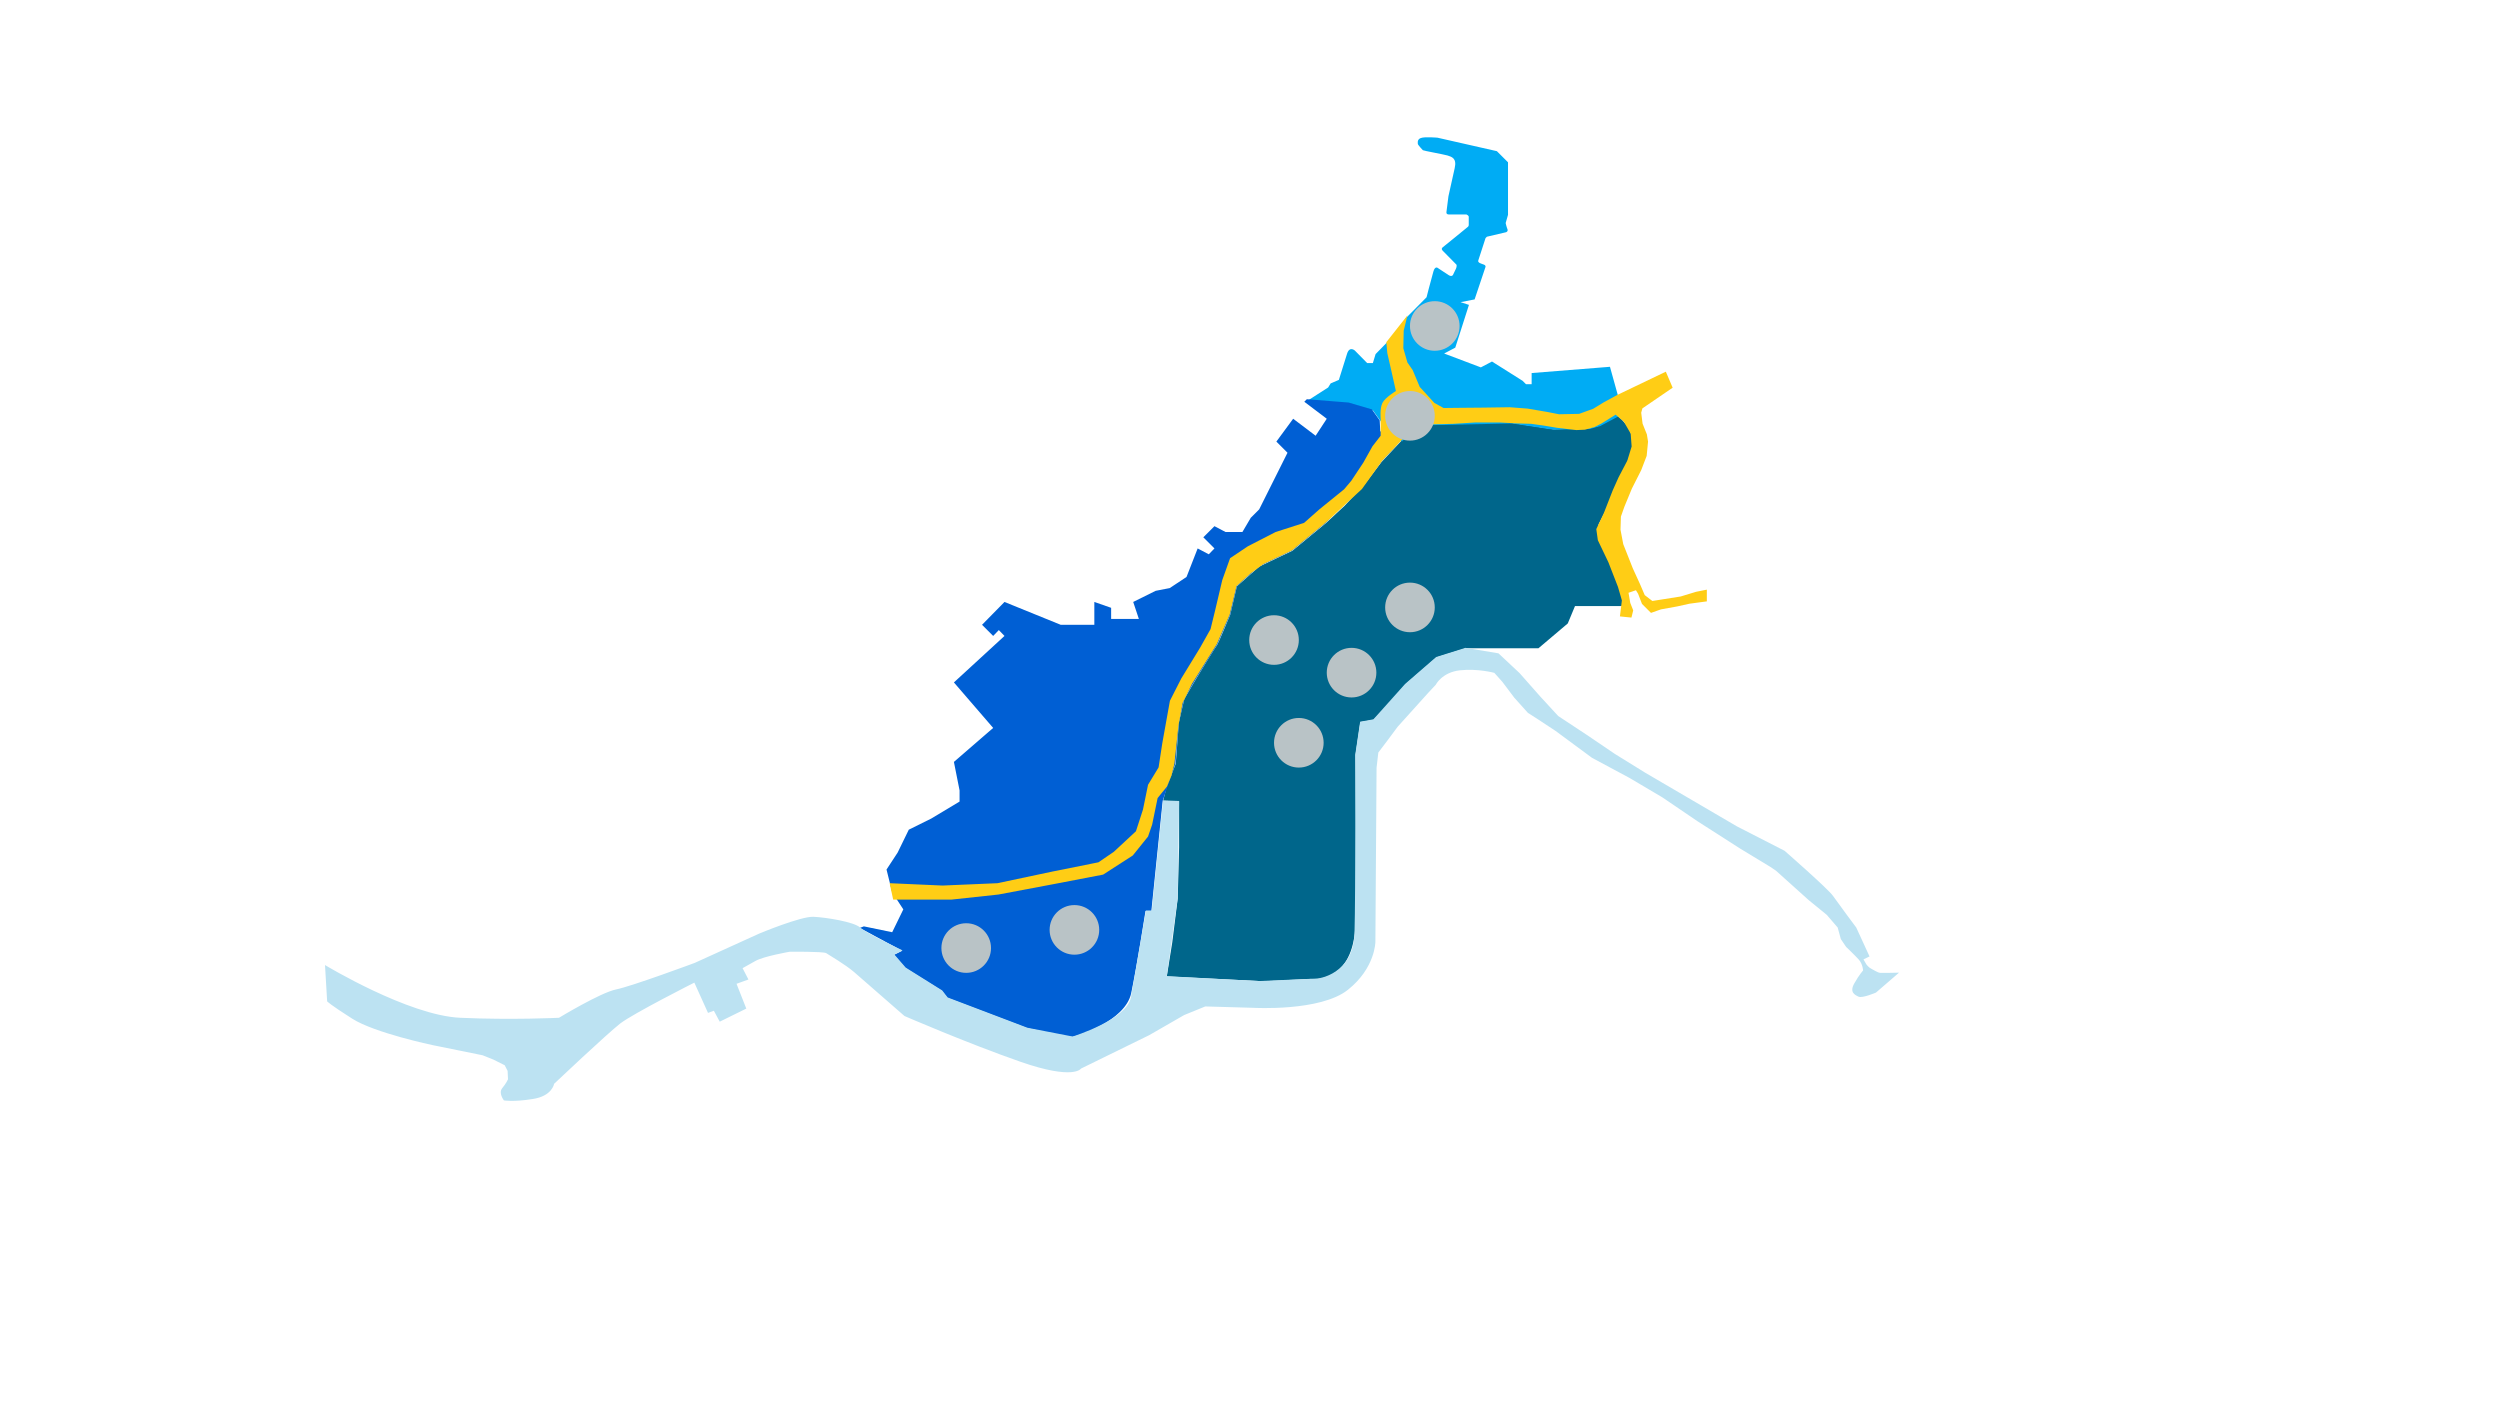 <?xml version="1.0" encoding="utf-8"?>
<!-- Generator: Adobe Illustrator 17.1.0, SVG Export Plug-In . SVG Version: 6.00 Build 0)  -->
<!DOCTYPE svg PUBLIC "-//W3C//DTD SVG 1.1//EN" "http://www.w3.org/Graphics/SVG/1.1/DTD/svg11.dtd">
<svg version="1.1" id="Layer_1" xmlns="http://www.w3.org/2000/svg" xmlns:xlink="http://www.w3.org/1999/xlink" x="0px" y="0px"
	 viewBox="0 0 1280 720" enable-background="new 0 0 1280 720" xml:space="preserve">
<g id="Nelson_St.">
	<a xlink:href="/nelsonst.html" >
		<path fill="#00668B" d="M597.4,499.9l49.4,2.5l24.4-1.2c0,0,22.2,3.1,22.8-29s0-85.6,0-85.6l2.5-16.9l6.8-1.2l7.2-7.5l9.1-10.6
			l15.9-13.8l15-4.7h18.7h11h7.5l15-12.7l3.7-8.9h23.4h1.3l-1.3-10.5l-3.2-5.7l-3.8-9.3l-4.3-10.8v-5.6l2.8-5.4l4.2-8.4l4.3-10.1
			l3.3-7.6l2.7-7.5V224l-2-5.2l-3.2-3.7l-2.3-2.2l-9.5,5.1l-4.8,1.3l-18.6,0.5l-21.6-3.3h-12.4l-16.7,0.5l-13.7,0.5l-10.4,4.9
			l-13.3,14.2l-8.2,10.8l-10.6,11.5l-9.7,9l-17.1,14.1l-17,8.1l-11.4,10.1l-3.4,14.5c0,0-6.2,14.9-6.7,15.5
			c-0.6,0.6-10.2,16.4-10.2,16.4l-6.6,11.2l-2.8,12L602,391l-4.6,11.8l-1.9,7.2l8.2,0.3V434l-0.7,26l-2.8,22.5L597.4,499.9z"/>
	</a>
</g>
<g id="Stokes_and_bearpit">
	<a>
		<path fill="#00ACF4" d="M828.3,202.2l-4-14.4l-40.1,3.2v5.7h-2.9l-1.7-1.7l-15.7-9.9l-5.7,3l-18.8-7.1l5.7-3l7-21.9l-4.3-1.4
			l7.2-1.4l5.5-16.4c0,0,0.5-0.9-0.7-1.4s-3.4-0.9-2.9-2.2c0.4-1.3,3.7-11.4,3.7-11.4l0.7-0.7l9.8-2.3c0,0,1.2-0.4,0.7-1.6
			c-0.5-1.2-0.9-3.1-0.9-3.1l1.2-4.2V83.1l-5.7-5.7L736,70.5c0,0-6.7-0.6-8.6,0.2c-2,0.7-1.5,2.9-1.4,3.2c0.1,0.3,2.2,2.8,2.5,3
			c0.4,0.3,10.5,2.1,12.6,2.7c2.1,0.7,4.9,1.3,3.7,6.5s-3.2,14.4-3.2,14.4l-1,7.9c0,0-0.4,1.4,1.2,1.4c1.6,0,9,0,9,0
			s1.2,0.5,1.2,1.2c0,0.7,0,4.1,0,4.1s0,0.7-0.4,1c-0.4,0.4-12.9,10.5-12.9,10.5s-1.1,0.7,0,1.8c1.1,1.1,7,7.1,7,7.1
			s0.5,0.8-0.6,2.8c-1,2-1.2,2.5-1.2,2.5s-0.6,1.1-2.3,0c-1.8-1.2-5.6-3.7-5.6-3.7s-1.3-0.9-2.1,1.9s-2.4,8.9-2.4,8.9l-1.1,4.3
			l-10.9,11l-3,5.2l-2.1,2.6l-5.8,5.9l-4.3,4.4l-1.4,4.6H700l-6.3-6.4c0,0-2.7-2.5-4,1.6c-1.3,4.1-4.2,13.4-4.2,13.4l-4.2,1.8
			l-1.3,2.1l-10.3,6.6l21.4,1.7l11.9,3.5l4,5.6l0.3,5.6l10.6,4.6l3.1-3.4l10.4-4.9l42.7-0.9l21.2,3.2l18.9-0.4l5.2-1.5l9.2-4.9
			l1.7-4.7L828.3,202.2z"/>
	</a>
</g>
<g id="Park_St.">
	<a>
		<path fill="#005FD4" d="M440.2,475.1l21.7,11.7l-4.2,2.1l5.8,6.7l18.7,11.7l2.8,3.6l40.8,15.5c0,0,21.1,4.7,23.2,4.5
			c2.2-0.2,27.2-8,30.2-22.5c3-14.5,7.3-42,7.3-42h3l5.8-56.4l6.5-19l1.8-21.4l2.8-12l6.6-11.2l10.2-16.4l6.7-15.5l3.4-14.5
			l11.3-10.1l17-8.1l17.1-14.1l20.2-20.5l8.2-10.8l10.2-11l-10.6-4.6l-0.3-5.6l-4-5.6l-11.9-3.5l-21.4-1.7l-1.3,1.3l11.5,8.7
			l-5.7,8.7l-11.5-8.7l-8.6,11.7l5.7,5.7l-14.5,29l-4.3,4.3l-4.3,7.3h-8.6l-5.7-3l-5.7,5.7l5.7,5.7l-2.9,3l-5.7-3l-5.7,14.6
			l-8.6,5.7l-7.2,1.4l-11.5,5.7l2.9,8.7h-14.2v-5.7l-8.6-3v11.7h-17.2l-28.8-11.7l-11.5,11.7l5.7,5.7l2.9-3l2.9,3l-25.9,23.8
			l20.1,23.3l-20.1,17.4l2.9,14.6v5.7l-14.5,8.7l-11.5,5.7l-5.7,11.7l-5.7,8.7l2.9,11.7l5.7,8.7l-5.7,11.7l-14.5-3L440.2,475.1z		">
<title>Park Street</title>
		</path>
	</a>
</g>
<g id="Roads">
	<g id="Water">
		<path fill="#BCE2F2" d="M221.5,535.1c0,0-29.6-6.2-41.1-13.5s-12.9-8.9-12.9-8.9l-1.1-18.6c0,0,42.6,25.8,69.2,27s50.6,0,50.6,0
			s21.3-12.9,29.2-14.5c8-1.6,40.3-13.6,40.3-13.6l33-15c0,0,21.3-8.9,27.8-8.6s20.8,2.6,23.9,5.5c3.1,2.9,21.7,11.7,21.7,11.7
			l-4.2,2.1l5.8,6.7l18.7,11.7l2.8,3.6l40.8,15.5l23.2,4.5c0,0,27.7-8.6,29.8-20c2.1-11.3,7.7-44.5,7.7-44.5h3l5.8-56.4l8.2,0.3
			l-0.7,49.7l-5.6,40l47.1,2.5l30.2-1.3c0,0,18.2-2,18.8-23.1s0.4-91.5,0.4-91.5l2.5-16.9l6.8-1.2l16.2-18.1l15.9-13.8l15-4.7
			l16.9,2.8l10.8,10.1l10.6,12l9.2,10l14.7,9.7l14.3,9.7l15.5,9.6l47,27.5l24.4,12.5c0,0,22.3,19.5,24.8,23.1
			c2.5,3.6,11.9,16.2,11.9,16.2l6.8,14.8l-3.1,1.5l1.5,2.6c0,0,1.2,1.6,2.5,2.2c1.3,0.6,3.2,2,4.6,2.1c1.4,0.1,9.6-0.1,9.6-0.1
			l-11.8,10.2c0,0-7,3-8.9,2.1s-4.8-2.2-2.2-6.8c2.6-4.6,4.5-6.6,4.5-6.6s-0.1-3.3-2.3-5.7c-2.2-2.4-6.4-6.4-6.4-6.4l-2.7-4
			l-1.6-5.9l-5.6-6.5l-9.2-7.5l-16.8-15.1l-2.8-1.9l-15.5-9.4l-22-14.1l-17.8-12.1l-16.9-10l-19.2-10.3l-18.7-13.8l-9.4-6.2l-4.7-3
			l-7-7.8l-6.1-8.1l-4.1-4.6c0,0-8.4-2.3-17.6-1.3c-9.2,1-12.4,7.4-12.4,7.4L731,355l-15.4,17.1l-5.2,7l-4.7,6.2l-0.9,7.8l-0.6,89.1
			c0,0,0,13.4-14.1,24.6c-14.1,11.2-48.4,9.2-48.4,9.2l-24.6-0.7l-10.8,4.4L588.4,530l-34.9,17.1c0,0-3.6,6.1-31.1-3.5
			s-59.3-23.4-59.3-23.4s-21.4-18.7-25.8-22.5s-12.8-8.7-14.3-9.7c-1.6-0.9-18.7-0.7-18.7-0.7s-13.3,2.3-17.5,4.7
			c-4.2,2.3-6.6,3.7-6.6,3.7l3,5.8l-6.1,2.2l5,12.7l-13.6,6.7l-3-5.6l-3,1.1l-7-15.5c0,0-31.1,15.7-37.9,20.9
			c-6.7,5.2-33.9,30.9-33.9,30.9s-0.9,6.3-11,7.8c-10,1.6-14.7,0.7-14.7,0.7s-2.9-3.7-0.9-6.2c2-2.4,3-4.6,3-4.6l-0.2-4.3l-1.5-2.9
			l-5.8-2.9l-5.5-2.2"/>
	</g>
	<path fill="#FFCD15" d="M455.5,452.2l27.1,1.2l28.1-1.2l28.3-6l23.4-4.7l7.9-5.4l11.3-10.5l3.6-11.1l2.6-12.7l5.4-8.9l1.9-12.4
		l3.9-21.7l5.8-11.4l9.6-15.7l5.4-9.6l2.3-9.4l3.7-15.7l4-11.2l9.1-6.1l14.2-7.3l14.6-4.7l7.8-6.9l12.7-10.3l3.7-4.4l6.1-9.2
		l4.7-8.4l4.2-5.4v-8.6c0,0-0.5-5.4,0.9-8.2c1.4-2.8,6.9-6.1,6.9-6.1l-2.7-12l-1.7-7.4l-0.5-5.6l10.8-13.7l-1.9,7.8l-0.2,9l2.1,7.3
		l2.7,3.9l3.6,8.6l7.5,8.2l4.7,2.6l9-0.1l11.4-0.1l13.4-0.2l9.2,0.7l10,1.7l6.1,1.2l10.3-0.2l7.2-2.6l5.4-3.3l7-3.8l24.8-11.9
		l3.5,8.2l-15.5,10.6l-0.6,2.2l0.7,5.6l2.2,5.5l0.6,3.7l-0.7,7.3l-2.8,7.3l-4.8,9.5l-3.8,9.2l-1.8,5.1l-0.2,6.7l1.4,7.4l4.9,12.4
		l3.7,8.1l2.4,5.6l3.9,3l14.5-2.3l7.9-2.4l5.5-1.1v6l-8.9,1.2l-6.3,1.4l-8.3,1.5l-5.1,1.8l-4.6-4.6l-2-5.2l-1.1-1.8l-3.8,1.3
		l0.9,5.2l1.5,3.8l-0.9,3.7l-5.9-0.6l1-8.2l-2-6.9l-4.9-12.6l-5.4-11.3l-0.8-5.7l3.9-8.3l4.5-11.5l3-6.7l4.5-8.6l2.2-7.2l-0.5-6.6
		l-3.5-6.1l-4.2-3.6l-7.2,4.5l-3.5,1.8l-5,1.4l-4.4,0.2l-4.4-0.5L797,219l-6.6-1.1l-6.4-0.9l-7-0.2c0,0-8.7-0.5-9.2-0.5
		s-12.4,0-12.4,0l-11.3,0.7l-12.2,0.3l-6.6,2.7l-4.8,2.2l-6.2,6.7l-6.5,6.8l-10.5,14.7l-7.5,6.9l-8,7.5l-3.2,2.9l-17.1,14.1l-14.7,7
		l-6.4,4.7l-7.3,6.6l-1.6,6.7l-1.9,7.9l-6.6,15.1l-12.7,20.3l-4.8,9.8l-2.1,11.4l-2.1,19.7l-1.5,6.1l-2.3,5.6l-4.8,5.9l-2.8,13.6
		l-2.1,6.1L580,438l-15.2,9.8l-25.5,4.9l-28.1,5.3l-24.1,2.6h-29.8L455.5,452.2z"/>
</g>
<g id="circles">
	<circle id="ParkStreet" fill="#B9C3C6" cx="494.7" cy="485.4" r="12.7"/>
	<circle id="FrogmoreStreet" fill="#B9C3C6" cx="550.1" cy="476.1" r="12.7"/>
	<circle id="LeonardLane" fill="#B9C3C6" cx="665" cy="380.3" r="12.7"/>
	<circle id="SmallStreet" fill="#B9C3C6" cx="692" cy="344.4" r="12.7"/>
	<circle id="BellLane" fill="#B9C3C6" cx="721.9" cy="311" r="12.7"/>
	<circle id="Quay-NelsonStreet" fill="#B9C3C6" cx="652.3" cy="327.7" r="12.7"/>
	<circle id="Bearpit" fill="#B9C3C6" cx="721.9" cy="212.9" r="12.7"/>
	<circle id="StokesCroft" fill="#B9C3C6" cx="734.6" cy="166.9" r="12.7"/>
</g>
</svg>
